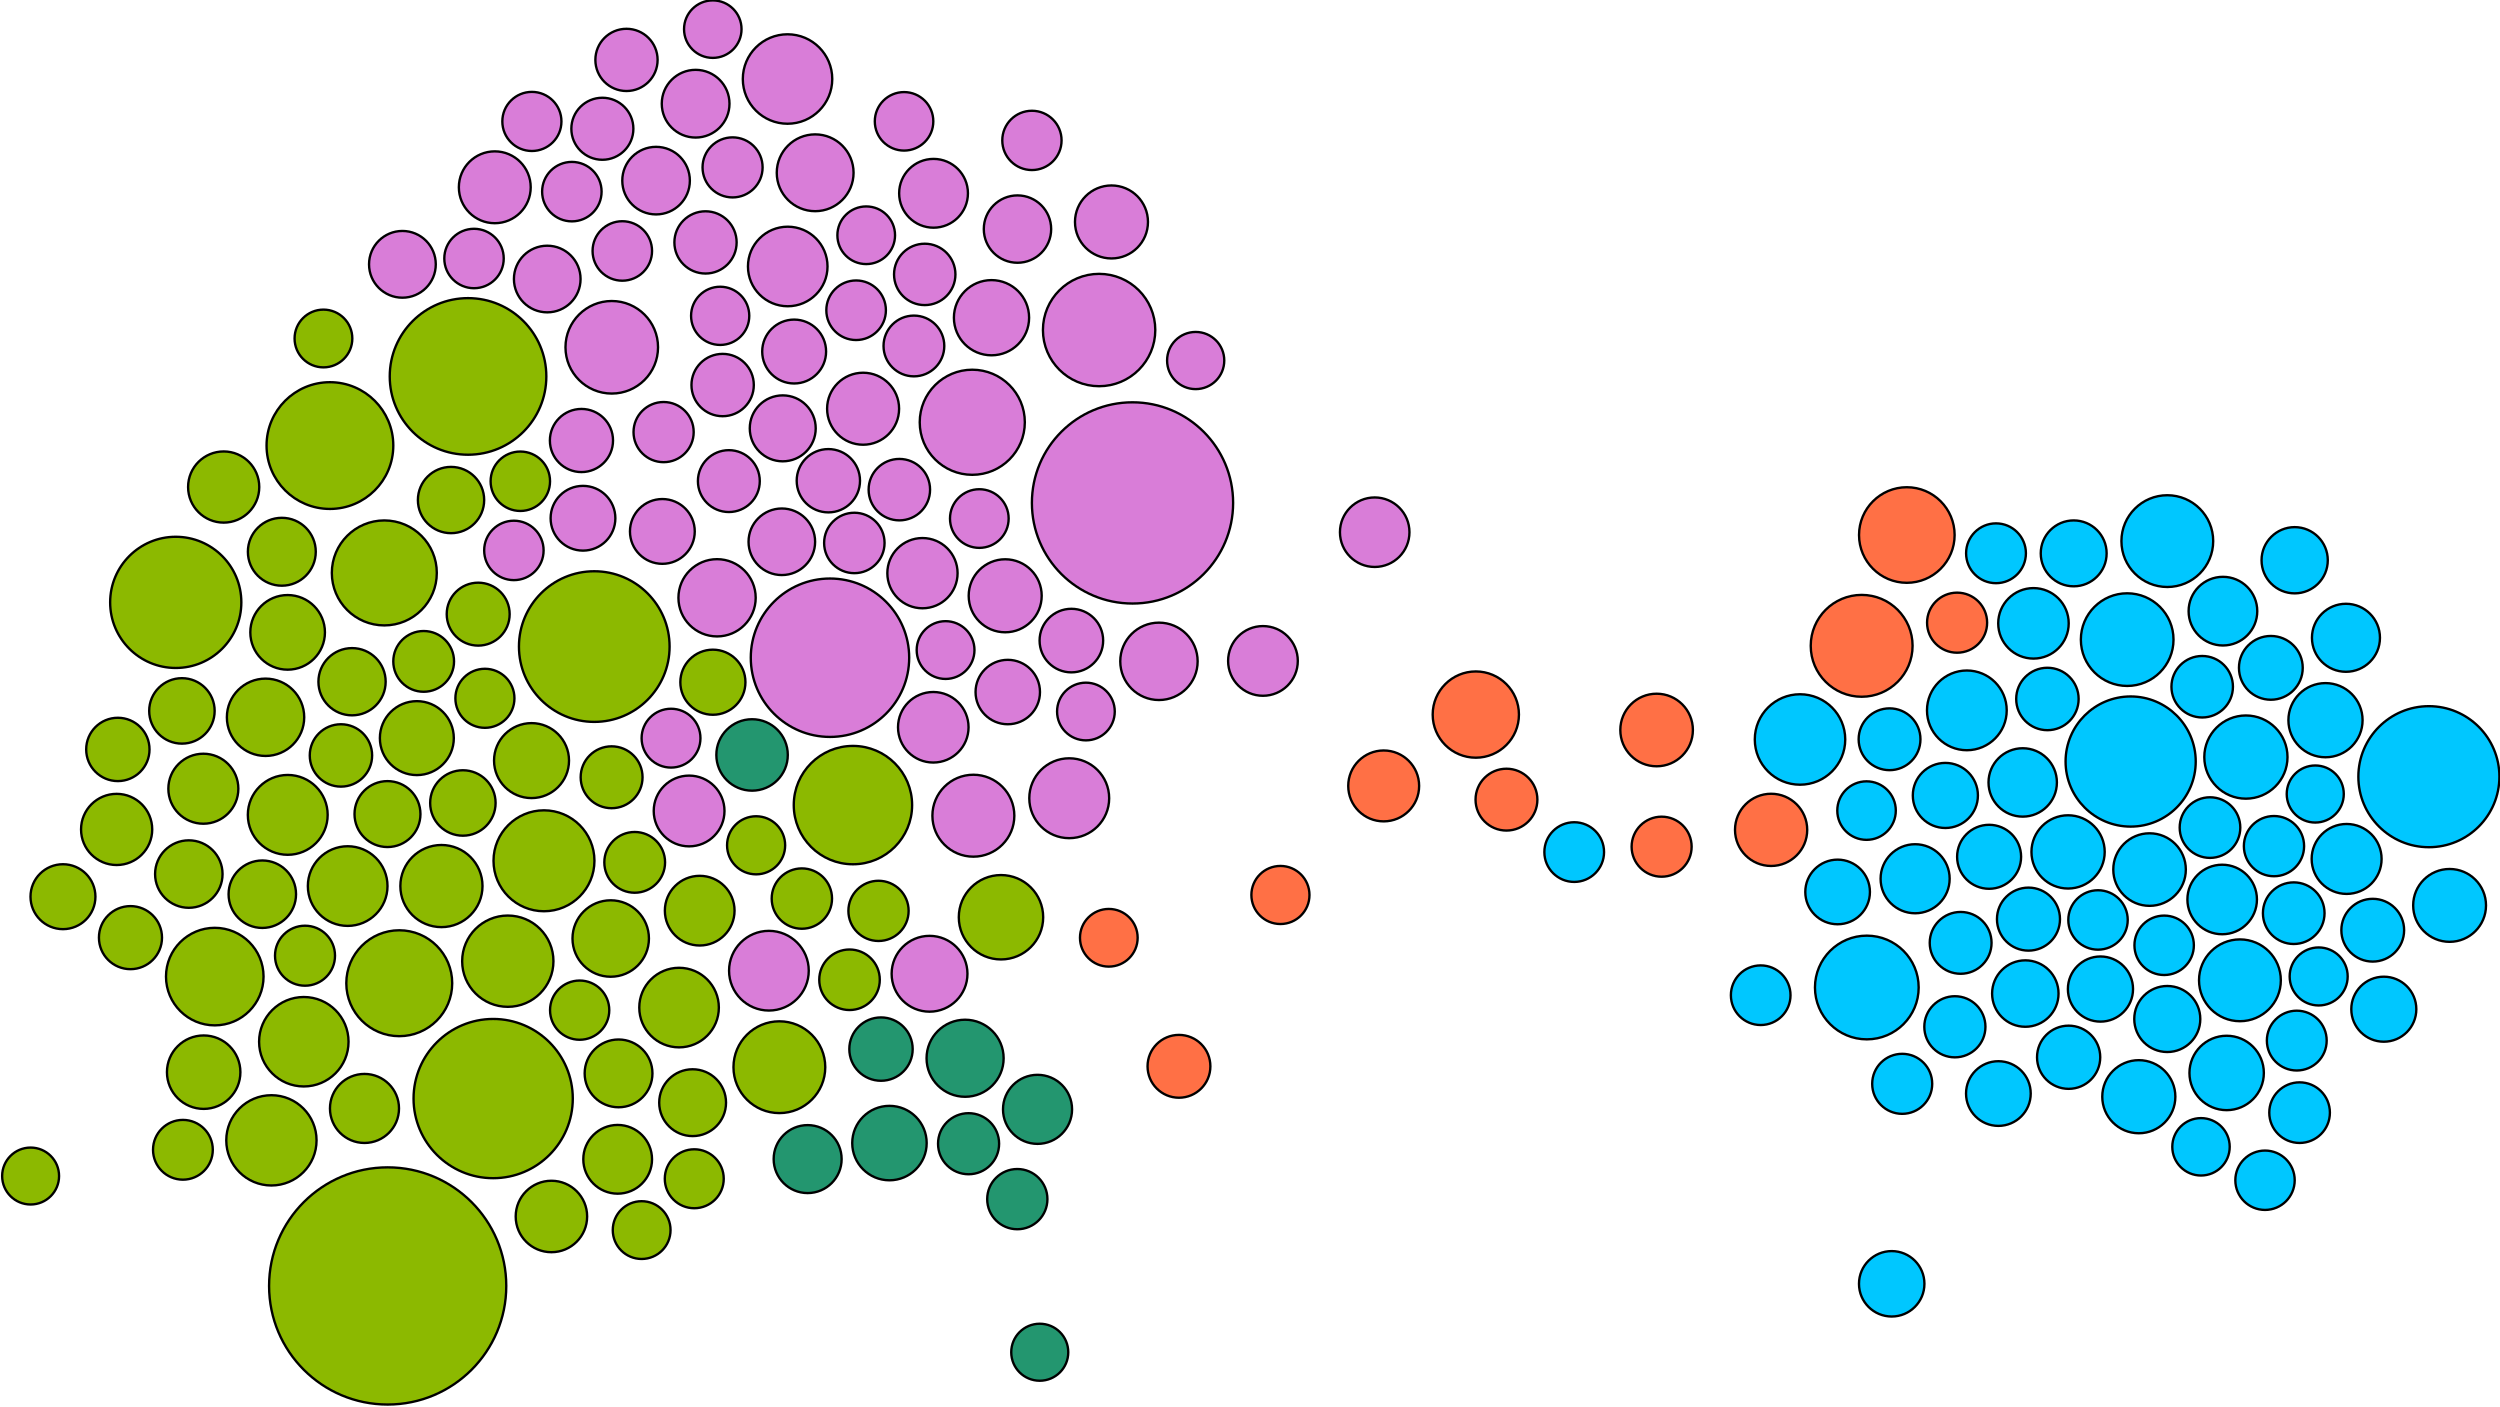 <?xml version="1.0" encoding="UTF-8"?>
<!DOCTYPE svg PUBLIC "-//W3C//DTD SVG 1.1//EN"
    "http://www.w3.org/Graphics/SVG/1.1/DTD/svg11.dtd" >
<svg contentScriptType="text/ecmascript" width="1054.0"
     xmlns:xlink="http://www.w3.org/1999/xlink" zoomAndPan="magnify"
     contentStyleType="text/css"
     viewBox="-432 -292 1054 593" height="593.0"
     preserveAspectRatio="xMidYMid meet" xmlns="http://www.w3.org/2000/svg"
     version="1.1">
    <g id="nodes">
        <circle fill-opacity="1.0" fill="#00c7ff" r="13.723" cx="388.165"
                class="id_1" cy="43.362" stroke="#000000"
                stroke-opacity="1.0" stroke-width="1.0"/>
        <circle fill-opacity="1.0" fill="#00c7ff" r="21.861" cx="355.05"
                class="id_2" cy="124.33" stroke="#000000"
                stroke-opacity="1.0" stroke-width="1.0"/>
        <circle fill-opacity="1.0" fill="#8cb900" r="19.242" cx="-217.911"
                class="id_3" cy="113.237" stroke="#000000"
                stroke-opacity="1.0" stroke-width="1.0"/>
        <circle fill-opacity="1.0" fill="#23966f" r="14.558" cx="5.425"
                class="id_4" cy="175.702" stroke="#000000"
                stroke-opacity="1.0" stroke-width="1.0"/>
        <circle fill-opacity="1.0" fill="#ff7045" r="15.222" cx="314.702"
                class="id_5" cy="57.87" stroke="#000000"
                stroke-opacity="1.0" stroke-width="1.0"/>
        <circle fill-opacity="1.0" fill="#00c7ff" r="27.436" cx="466.284"
                class="id_6" cy="29.061" stroke="#000000"
                stroke-opacity="1.0" stroke-width="1.0"/>
        <circle fill-opacity="1.0" fill="#00c7ff" r="12.611" cx="536.321"
                class="id_7" cy="146.714" stroke="#000000"
                stroke-opacity="1.0" stroke-width="1.0"/>
        <circle fill-opacity="1.0" fill="#ff7045" r="12.245" cx="107.83"
                class="id_8" cy="85.325" stroke="#000000" stroke-opacity="1.0"
                stroke-width="1.0"/>
        <circle fill-opacity="1.0" fill="#00c7ff" r="13.625" cx="342.738"
                class="id_9" cy="84.045" stroke="#000000" stroke-opacity="1.0"
                stroke-width="1.0"/>
        <circle fill-opacity="1.0" fill="#00c7ff" r="13.034" cx="394.607"
                class="id_12" cy="105.511" stroke="#000000"
                stroke-opacity="1.0" stroke-width="1.0"/>
        <circle fill-opacity="1.0" fill="#d97dd8" r="13.468" cx="-97.187"
                class="id_15" cy="-143.792" stroke="#000000"
                stroke-opacity="1.0" stroke-width="1.0"/>
        <circle fill-opacity="1.0" fill="#d97dd8" r="13.076" cx="-178.042"
                class="id_16" cy="-237.714" stroke="#000000"
                stroke-opacity="1.0" stroke-width="1.0"/>
        <circle fill-opacity="1.0" fill="#8cb900" r="12.762" cx="-73.842"
                class="id_17" cy="121.068" stroke="#000000"
                stroke-opacity="1.0" stroke-width="1.0"/>
        <circle fill-opacity="1.0" fill="#d97dd8" r="12.404" cx="-149.093"
                class="id_18" cy="19.211" stroke="#000000"
                stroke-opacity="1.0" stroke-width="1.0"/>
        <circle fill-opacity="1.0" fill="#d97dd8" r="14.869" cx="-38.53"
                class="id_19" cy="14.617" stroke="#000000"
                stroke-opacity="1.0" stroke-width="1.0"/>
        <circle fill-opacity="1.0" fill="#8cb900" r="12.426" cx="-139.298"
                class="id_21" cy="204.965" stroke="#000000"
                stroke-opacity="1.0" stroke-width="1.0"/>
        <circle fill-opacity="1.0" fill="#d97dd8" r="14.807" cx="-43.091"
                class="id_22" cy="-50.356" stroke="#000000"
                stroke-opacity="1.0" stroke-width="1.0"/>
        <circle fill-opacity="1.0" fill="#8cb900" r="12.173" cx="-295.633"
                class="id_26" cy="-149.292" stroke="#000000"
                stroke-opacity="1.0" stroke-width="1.0"/>
        <circle fill-opacity="1.0" fill="#00c7ff" r="12.231" cx="545.551"
                class="id_27" cy="119.672" stroke="#000000"
                stroke-opacity="1.0" stroke-width="1.0"/>
        <circle fill-opacity="1.0" fill="#00c7ff" r="15.295" cx="474.254"
                class="id_28" cy="74.61" stroke="#000000"
                stroke-opacity="1.0" stroke-width="1.0"/>
        <circle fill-opacity="1.0" fill="#00c7ff" r="13.287" cx="423.206"
                class="id_29" cy="95.501" stroke="#000000"
                stroke-opacity="1.0" stroke-width="1.0"/>
        <circle fill-opacity="1.0" fill="#d97dd8" r="23.684" cx="31.384"
                class="id_31" cy="-152.857" stroke="#000000"
                stroke-opacity="1.0" stroke-width="1.0"/>
        <circle fill-opacity="1.0" fill="#00c7ff" r="14.473" cx="505.19"
                class="id_32" cy="-34.338" stroke="#000000"
                stroke-opacity="1.0" stroke-width="1.0"/>
        <circle fill-opacity="1.0" fill="#d97dd8" r="12.538" cx="-169.635"
                class="id_33" cy="-186.194" stroke="#000000"
                stroke-opacity="1.0" stroke-width="1.0"/>
        <circle fill-opacity="1.0" fill="#8cb900" r="27.656" cx="-357.906"
                class="id_34" cy="-38.039" stroke="#000000"
                stroke-opacity="1.0" stroke-width="1.0"/>
        <circle fill-opacity="1.0" fill="#00c7ff" r="17.539" cx="514.872"
                class="id_35" cy="27.183" stroke="#000000"
                stroke-opacity="1.0" stroke-width="1.0"/>
        <circle fill-opacity="1.0" fill="#8cb900" r="13.045" cx="-174.147"
                class="id_36" cy="35.695" stroke="#000000"
                stroke-opacity="1.0" stroke-width="1.0"/>
        <circle fill-opacity="1.0" fill="#8cb900" r="15.804" cx="-207.906"
                class="id_37" cy="28.67" stroke="#000000"
                stroke-opacity="1.0" stroke-width="1.0"/>
        <circle fill-opacity="1.0" fill="#d97dd8" r="14.032" cx="-102.38"
                class="id_39" cy="-63.587" stroke="#000000"
                stroke-opacity="1.0" stroke-width="1.0"/>
        <circle fill-opacity="1.0" fill="#00c7ff" r="12.583" cx="231.687"
                class="id_40" cy="67.238" stroke="#000000"
                stroke-opacity="1.0" stroke-width="1.0"/>
        <circle fill-opacity="1.0" fill="#8cb900" r="12.527" cx="-212.63"
                class="id_42" cy="-89.103" stroke="#000000"
                stroke-opacity="1.0" stroke-width="1.0"/>
        <circle fill-opacity="1.0" fill="#8cb900" r="19.031" cx="-317.574"
                class="id_43" cy="188.77" stroke="#000000"
                stroke-opacity="1.0" stroke-width="1.0"/>
        <circle fill-opacity="1.0" fill="#d97dd8" r="12.162" cx="25.824"
                class="id_45" cy="7.976" stroke="#000000"
                stroke-opacity="1.0" stroke-width="1.0"/>
        <circle fill-opacity="1.0" fill="#00c7ff" r="13.031" cx="364.633"
                class="id_46" cy="19.672" stroke="#000000"
                stroke-opacity="1.0" stroke-width="1.0"/>
        <circle fill-opacity="1.0" fill="#d97dd8" r="16.286" cx="-129.686"
                class="id_47" cy="-39.969" stroke="#000000"
                stroke-opacity="1.0" stroke-width="1.0"/>
        <circle fill-opacity="1.0" fill="#8cb900" r="14.554" cx="-278.332"
                class="id_48" cy="175.32" stroke="#000000"
                stroke-opacity="1.0" stroke-width="1.0"/>
        <circle fill-opacity="1.0" fill="#8cb900" r="33.567" cx="-224.079"
                class="id_50" cy="171.159" stroke="#000000"
                stroke-opacity="1.0" stroke-width="1.0"/>
        <circle fill-opacity="1.0" fill="#d97dd8" r="12.535" cx="-190.906"
                class="id_51" cy="-211.206" stroke="#000000"
                stroke-opacity="1.0" stroke-width="1.0"/>
        <circle fill-opacity="1.0" fill="#00c7ff" r="12.886" cx="392.176"
                class="id_54" cy="140.891" stroke="#000000" stroke-opacity="1.0"
                stroke-width="1.0"/>
        <circle fill-opacity="1.0" fill="#00c7ff" r="19.345" cx="481.739"
                class="id_57" cy="-63.866" stroke="#000000"
                stroke-opacity="1.0" stroke-width="1.0"/>
        <circle fill-opacity="1.0" fill="#00c7ff" r="16.807" cx="397.225"
                class="id_64" cy="7.49" stroke="#000000"
                stroke-opacity="1.0" stroke-width="1.0"/>
        <circle fill-opacity="1.0" fill="#ff7045" r="12.157" cx="35.476"
                class="id_65" cy="103.366" stroke="#000000"
                stroke-opacity="1.0" stroke-width="1.0"/>
        <circle fill-opacity="1.0" fill="#00c7ff" r="15.408" cx="469.723"
                class="id_66" cy="170.373" stroke="#000000"
                stroke-opacity="1.0" stroke-width="1.0"/>
        <circle fill-opacity="1.0" fill="#00c7ff" r="12.696" cx="526.712"
                class="id_67" cy="64.729" stroke="#000000"
                stroke-opacity="1.0" stroke-width="1.0"/>
        <circle fill-opacity="1.0" fill="#23966f" r="12.02" cx="6.36"
                class="id_68" cy="278.103" stroke="#000000"
                stroke-opacity="1.0" stroke-width="1.0"/>
        <circle fill-opacity="1.0" fill="#8cb900" r="15.483" cx="-346.132"
                class="id_69" cy="160.03" stroke="#000000"
                stroke-opacity="1.0" stroke-width="1.0"/>
        <circle fill-opacity="1.0" fill="#8cb900" r="12.601" cx="-354.884"
                class="id_71" cy="192.751" stroke="#000000"
                stroke-opacity="1.0" stroke-width="1.0"/>
        <circle fill-opacity="1.0" fill="#d97dd8" r="12.807" cx="-46.694"
                class="id_72" cy="-146.139" stroke="#000000"
                stroke-opacity="1.0" stroke-width="1.0"/>
        <circle fill-opacity="1.0" fill="#8cb900" r="19.35" cx="-103.418"
                class="id_73" cy="157.933" stroke="#000000"
                stroke-opacity="1.0" stroke-width="1.0"/>
        <circle fill-opacity="1.0" fill="#8cb900" r="13.148" cx="-288.257"
                class="id_74" cy="26.493" stroke="#000000"
                stroke-opacity="1.0" stroke-width="1.0"/>
        <circle fill-opacity="1.0" fill="#00c7ff" r="12.527" cx="480.408"
                class="id_75" cy="106.54" stroke="#000000"
                stroke-opacity="1.0" stroke-width="1.0"/>
        <circle fill-opacity="1.0" fill="#00c7ff" r="15.685" cx="506.757"
                class="id_76" cy="160.358" stroke="#000000"
                stroke-opacity="1.0" stroke-width="1.0"/>
        <circle fill-opacity="1.0" fill="#00c7ff" r="17.246" cx="512.353"
                class="id_77" cy="121.299" stroke="#000000"
                stroke-opacity="1.0" stroke-width="1.0"/>
        <circle fill-opacity="1.0" fill="#8cb900" r="13.723" cx="-131.447"
                class="id_78" cy="-4.377" stroke="#000000"
                stroke-opacity="1.0" stroke-width="1.0"/>
        <circle fill-opacity="1.0" fill="#00c7ff" r="13.16" cx="431.19"
                class="id_80" cy="2.689" stroke="#000000"
                stroke-opacity="1.0" stroke-width="1.0"/>
        <circle fill-opacity="1.0" fill="#00c7ff" r="13.921" cx="481.726"
                class="id_82" cy="137.613" stroke="#000000"
                stroke-opacity="1.0" stroke-width="1.0"/>
        <circle fill-opacity="1.0" fill="#00c7ff" r="12.991" cx="535.037"
                class="id_85" cy="93" stroke="#000000"
                stroke-opacity="1.0" stroke-width="1.0"/>
        <circle fill-opacity="1.0" fill="#00c7ff" r="15.441" cx="439.904"
                class="id_86" cy="67.164" stroke="#000000"
                stroke-opacity="1.0" stroke-width="1.0"/>
        <circle fill-opacity="1.0" fill="#ff7045" r="13.036" cx="203.127"
                class="id_87" cy="45.128" stroke="#000000"
                stroke-opacity="1.0" stroke-width="1.0"/>
        <circle fill-opacity="1.0" fill="#ff7045" r="14.945" cx="151.361"
                class="id_88" cy="39.345" stroke="#000000"
                stroke-opacity="1.0" stroke-width="1.0"/>
        <circle fill-opacity="1.0" fill="#d97dd8" r="12.365" cx="-19.119"
                class="id_89" cy="-73.381" stroke="#000000"
                stroke-opacity="1.0" stroke-width="1.0"/>
        <circle fill-opacity="1.0" fill="#d97dd8" r="14.692" cx="100.461"
                class="id_90" cy="-13.354" stroke="#000000"
                stroke-opacity="1.0" stroke-width="1.0"/>
        <circle fill-opacity="1.0" fill="#00c7ff" r="14.862" cx="425.307"
                class="id_91" cy="-29.199" stroke="#000000"
                stroke-opacity="1.0" stroke-width="1.0"/>
        <circle fill-opacity="1.0" fill="#00c7ff" r="13.233" cx="568.346"
                class="id_92" cy="100.174" stroke="#000000"
                stroke-opacity="1.0" stroke-width="1.0"/>
        <circle fill-opacity="1.0" fill="#d97dd8" r="12.953" cx="-52.836"
                class="id_94" cy="-85.563" stroke="#000000"
                stroke-opacity="1.0" stroke-width="1.0"/>
        <circle fill-opacity="1.0" fill="#8cb900" r="13.973" cx="-241.846"
                class="id_95" cy="-81.184" stroke="#000000"
                stroke-opacity="1.0" stroke-width="1.0"/>
        <circle fill-opacity="1.0" fill="#00c7ff" r="12.527" cx="452.522"
                class="id_96" cy="95.853" stroke="#000000"
                stroke-opacity="1.0" stroke-width="1.0"/>
        <circle fill-opacity="1.0" fill="#d97dd8" r="15.984" cx="-40.104"
                class="id_98" cy="118.538" stroke="#000000"
                stroke-opacity="1.0" stroke-width="1.0"/>
        <circle fill-opacity="1.0" fill="#8cb900" r="16.83" cx="-310.687"
                class="id_99" cy="51.551" stroke="#000000"
                stroke-opacity="1.0" stroke-width="1.0"/>
        <circle fill-opacity="1.0" fill="#00c7ff" r="12.78" cx="537.505"
                class="id_101" cy="177.093" stroke="#000000"
                stroke-opacity="1.0" stroke-width="1.0"/>
        <circle fill-opacity="1.0" fill="#d97dd8" r="13.311" cx="-186.859"
                class="id_102" cy="-106.282" stroke="#000000"
                stroke-opacity="1.0" stroke-width="1.0"/>
        <circle fill-opacity="1.0" fill="#00c7ff" r="12.031" cx="544.111"
                class="id_103" cy="42.757" stroke="#000000"
                stroke-opacity="1.0" stroke-width="1.0"/>
        <circle fill-opacity="1.0" fill="#8cb900" r="16.304" cx="-320.047"
                class="id_104" cy="10.407" stroke="#000000"
                stroke-opacity="1.0" stroke-width="1.0"/>
        <circle fill-opacity="1.0" fill="#00c7ff" r="14.661" cx="504.869"
                class="id_105" cy="87.221" stroke="#000000"
                stroke-opacity="1.0" stroke-width="1.0"/>
        <circle fill-opacity="1.0" fill="#d97dd8" r="12.27" cx="-128.374"
                class="id_106" cy="-158.842" stroke="#000000"
                stroke-opacity="1.0" stroke-width="1.0"/>
        <circle fill-opacity="1.0" fill="#d97dd8" r="16.798" cx="-107.827"
                class="id_107" cy="117.247" stroke="#000000"
                stroke-opacity="1.0" stroke-width="1.0"/>
        <circle fill-opacity="1.0" fill="#d97dd8" r="14.275" cx="-138.723"
                class="id_108" cy="-248.282" stroke="#000000"
                stroke-opacity="1.0" stroke-width="1.0"/>
        <circle fill-opacity="1.0" fill="#8cb900" r="12.696" cx="-61.622"
                class="id_109" cy="92.026" stroke="#000000"
                stroke-opacity="1.0" stroke-width="1.0"/>
        <circle fill-opacity="1.0" fill="#8cb900" r="14.222" cx="-321.41"
                class="id_110" cy="84.998" stroke="#000000"
                stroke-opacity="1.0" stroke-width="1.0"/>
        <circle fill-opacity="1.0" fill="#8cb900" r="12.0" cx="-419.096"
                class="id_111" cy="203.815" stroke="#000000"
                stroke-opacity="1.0" stroke-width="1.0"/>
        <circle fill-opacity="1.0" fill="#8cb900" r="33.011" cx="-234.675"
                class="id_112" cy="-133.298" stroke="#000000"
                stroke-opacity="1.0" stroke-width="1.0"/>
        <circle fill-opacity="1.0" fill="#d97dd8" r="12.46" cx="-207.757"
                class="id_113" cy="-240.8" stroke="#000000"
                stroke-opacity="1.0" stroke-width="1.0"/>
        <circle fill-opacity="1.0" fill="#8cb900" r="15.732" cx="-310.736"
                class="id_114" cy="-25.396" stroke="#000000"
                stroke-opacity="1.0" stroke-width="1.0"/>
        <circle fill-opacity="1.0" fill="#8cb900" r="14.222" cx="-352.394"
                class="id_115" cy="76.505" stroke="#000000"
                stroke-opacity="1.0" stroke-width="1.0"/>
        <circle fill-opacity="1.0" fill="#d97dd8" r="12.527" cx="-215.345"
                class="id_116" cy="-59.943" stroke="#000000"
                stroke-opacity="1.0" stroke-width="1.0"/>
        <circle fill-opacity="1.0" fill="#d97dd8" r="13.141" cx="-127.335"
                class="id_121" cy="-129.666" stroke="#000000"
                stroke-opacity="1.0" stroke-width="1.0"/>
        <circle fill-opacity="1.0" fill="#00c7ff" r="13.89" cx="442.267"
                class="id_122" cy="-58.701" stroke="#000000"
                stroke-opacity="1.0" stroke-width="1.0"/>
        <circle fill-opacity="1.0" fill="#00c7ff" r="12.964" cx="496.446"
                class="id_123" cy="-2.474" stroke="#000000"
                stroke-opacity="1.0" stroke-width="1.0"/>
        <circle fill-opacity="1.0" fill="#d97dd8" r="16.839" cx="18.788"
                class="id_124" cy="44.534" stroke="#000000"
                stroke-opacity="1.0" stroke-width="1.0"/>
        <circle fill-opacity="1.0" fill="#23966f" r="13.357" cx="-60.57"
                class="id_125" cy="150.298" stroke="#000000"
                stroke-opacity="1.0" stroke-width="1.0"/>
        <circle fill-opacity="1.0" fill="#d97dd8" r="12.498" cx="3.059"
                class="id_126" cy="-232.803" stroke="#000000"
                stroke-opacity="1.0" stroke-width="1.0"/>
        <circle fill-opacity="1.0" fill="#8cb900" r="15.003" cx="-382.826"
                class="id_127" cy="57.691" stroke="#000000"
                stroke-opacity="1.0" stroke-width="1.0"/>
        <circle fill-opacity="1.0" fill="#8cb900" r="21.276" cx="-202.658"
                class="id_128" cy="70.907" stroke="#000000"
                stroke-opacity="1.0" stroke-width="1.0"/>
        <circle fill-opacity="1.0" fill="#00c7ff" r="12.78" cx="499.731"
                class="id_129" cy="56.91" stroke="#000000"
                stroke-opacity="1.0" stroke-width="1.0"/>
        <circle fill-opacity="1.0" fill="#8cb900" r="16.115" cx="-174.523"
                class="id_130" cy="103.678" stroke="#000000"
                stroke-opacity="1.0" stroke-width="1.0"/>
        <circle fill-opacity="1.0" fill="#d97dd8" r="13.659" cx="-152.749"
                class="id_131" cy="-67.95" stroke="#000000"
                stroke-opacity="1.0" stroke-width="1.0"/>
        <circle fill-opacity="1.0" fill="#00c7ff" r="12.611" cx="409.514"
                class="id_133" cy="-58.738" stroke="#000000"
                stroke-opacity="1.0" stroke-width="1.0"/>
        <circle fill-opacity="1.0" fill="#8cb900" r="14.312" cx="-313.182"
                class="id_134" cy="-59.381" stroke="#000000"
                stroke-opacity="1.0" stroke-width="1.0"/>
        <circle fill-opacity="1.0" fill="#8cb900" r="22.129" cx="-269.972"
                class="id_135" cy="-50.458" stroke="#000000"
                stroke-opacity="1.0" stroke-width="1.0"/>
        <circle fill-opacity="1.0" fill="#8cb900" r="12.721" cx="-93.935"
                class="id_136" cy="86.838" stroke="#000000"
                stroke-opacity="1.0" stroke-width="1.0"/>
        <circle fill-opacity="1.0" fill="#d97dd8" r="13.649" cx="-186.212"
                class="id_137" cy="-73.509" stroke="#000000"
                stroke-opacity="1.0" stroke-width="1.0"/>
        <circle fill-opacity="1.0" fill="#00c7ff" r="13.49" cx="406.607"
                class="id_138" cy="69.225" stroke="#000000"
                stroke-opacity="1.0" stroke-width="1.0"/>
        <circle fill-opacity="1.0" fill="#ff7045" r="21.469" cx="352.874"
                class="id_139" cy="-19.72" stroke="#000000"
                stroke-opacity="1.0" stroke-width="1.0"/>
        <circle fill-opacity="1.0" fill="#ff7045" r="18.182" cx="190.203"
                class="id_141" cy="9.263" stroke="#000000"
                stroke-opacity="1.0" stroke-width="1.0"/>
        <circle fill-opacity="1.0" fill="#d97dd8" r="12.334" cx="-50.849"
                class="id_143" cy="-240.845" stroke="#000000"
                stroke-opacity="1.0" stroke-width="1.0"/>
        <circle fill-opacity="1.0" fill="#d97dd8" r="12.052" cx="72.099"
                class="id_145" cy="-140" stroke="#000000"
                stroke-opacity="1.0" stroke-width="1.0"/>
        <circle fill-opacity="1.0" fill="#00c7ff" r="12.654" cx="369.968"
                class="id_147" cy="164.942" stroke="#000000"
                stroke-opacity="1.0" stroke-width="1.0"/>
        <circle fill-opacity="1.0" fill="#8cb900" r="15.003" cx="-337.698"
                class="id_148" cy="-86.668" stroke="#000000"
                stroke-opacity="1.0" stroke-width="1.0"/>
        <circle fill-opacity="1.0" fill="#d97dd8" r="13.58" cx="-7.124"
                class="id_149" cy="-0.234" stroke="#000000"
                stroke-opacity="1.0" stroke-width="1.0"/>
        <circle fill-opacity="1.0" fill="#8cb900" r="14.174" cx="-283.58"
                class="id_151" cy="-4.588" stroke="#000000"
                stroke-opacity="1.0" stroke-width="1.0"/>
        <circle fill-opacity="1.0" fill="#8cb900" r="12.807" cx="-253.383"
                class="id_153" cy="-13.157" stroke="#000000"
                stroke-opacity="1.0" stroke-width="1.0"/>
        <circle fill-opacity="1.0" fill="#8cb900" r="18.856" cx="-303.912"
                class="id_157" cy="147.194" stroke="#000000"
                stroke-opacity="1.0" stroke-width="1.0"/>
        <circle fill-opacity="1.0" fill="#d97dd8" r="13.044" cx="-124.718"
                class="id_158" cy="-89.167" stroke="#000000"
                stroke-opacity="1.0" stroke-width="1.0"/>
        <circle fill-opacity="1.0" fill="#d97dd8" r="12.739" cx="-71.811"
                class="id_159" cy="-63.09" stroke="#000000"
                stroke-opacity="1.0" stroke-width="1.0"/>
        <circle fill-opacity="1.0" fill="#d97dd8" r="12.559" cx="-71.063"
                class="id_160" cy="-161.199" stroke="#000000"
                stroke-opacity="1.0" stroke-width="1.0"/>
        <circle fill-opacity="1.0" fill="#00c7ff" r="14.417" cx="420.773"
                class="id_161" cy="37.875" stroke="#000000"
                stroke-opacity="1.0" stroke-width="1.0"/>
        <circle fill-opacity="1.0" fill="#d97dd8" r="17.272" cx="-21.628"
                class="id_162" cy="51.901" stroke="#000000"
                stroke-opacity="1.0" stroke-width="1.0"/>
        <circle fill-opacity="1.0" fill="#8cb900" r="13.799" cx="-355.303"
                class="id_163" cy="7.717" stroke="#000000"
                stroke-opacity="1.0" stroke-width="1.0"/>
        <circle fill-opacity="1.0" fill="#d97dd8" r="13.401" cx="19.689"
                class="id_164" cy="-21.931" stroke="#000000"
                stroke-opacity="1.0" stroke-width="1.0"/>
        <circle fill-opacity="1.0" fill="#8cb900" r="14.489" cx="-171.592"
                class="id_165" cy="196.763" stroke="#000000"
                stroke-opacity="1.0" stroke-width="1.0"/>
        <circle fill-opacity="1.0" fill="#d97dd8" r="12.939" cx="-42.131"
                class="id_166" cy="-176.311" stroke="#000000"
                stroke-opacity="1.0" stroke-width="1.0"/>
        <circle fill-opacity="1.0" fill="#00c7ff" r="29.731" cx="592.013"
                class="id_168" cy="35.455" stroke="#000000"
                stroke-opacity="1.0" stroke-width="1.0"/>
        <circle fill-opacity="1.0" fill="#00c7ff" r="14.005" cx="421.875"
                class="id_171" cy="126.885" stroke="#000000"
                stroke-opacity="1.0" stroke-width="1.0"/>
        <circle fill-opacity="1.0" fill="#00c7ff" r="15.636" cx="548.428"
                class="id_172" cy="11.63" stroke="#000000"
                stroke-opacity="1.0" stroke-width="1.0"/>
        <circle fill-opacity="1.0" fill="#00c7ff" r="13.963" cx="535.432"
                class="id_175" cy="-55.799" stroke="#000000"
                stroke-opacity="1.0" stroke-width="1.0"/>
        <circle fill-opacity="1.0" fill="#00c7ff" r="12.336" cx="354.935"
                class="id_178" cy="49.746" stroke="#000000"
                stroke-opacity="1.0" stroke-width="1.0"/>
        <circle fill-opacity="1.0" fill="#d97dd8" r="15.147" cx="-223.4"
                class="id_180" cy="-213.042" stroke="#000000"
                stroke-opacity="1.0" stroke-width="1.0"/>
        <circle fill-opacity="1.0" fill="#8cb900" r="12.485" cx="-187.615"
                class="id_181" cy="133.881" stroke="#000000"
                stroke-opacity="1.0" stroke-width="1.0"/>
        <circle fill-opacity="1.0" fill="#8cb900" r="14.089" cx="-139.993"
                class="id_182" cy="172.89" stroke="#000000"
                stroke-opacity="1.0" stroke-width="1.0"/>
        <circle fill-opacity="1.0" fill="#00c7ff" r="13.637" cx="410.518"
                class="id_184" cy="169.04" stroke="#000000"
                stroke-opacity="1.0" stroke-width="1.0"/>
        <circle fill-opacity="1.0" fill="#8cb900" r="14.291" cx="-171.218"
                class="id_186" cy="160.539" stroke="#000000"
                stroke-opacity="1.0" stroke-width="1.0"/>
        <circle fill-opacity="1.0" fill="#d97dd8" r="16.192" cx="-88.329"
                class="id_187" cy="-219.155" stroke="#000000"
                stroke-opacity="1.0" stroke-width="1.0"/>
        <circle fill-opacity="1.0" fill="#23966f" r="15.694" cx="-57.006"
                class="id_188" cy="189.92" stroke="#000000"
                stroke-opacity="1.0" stroke-width="1.0"/>
        <circle fill-opacity="1.0" fill="#8cb900" r="31.755" cx="-181.456"
                class="id_189" cy="-19.402" stroke="#000000"
                stroke-opacity="1.0" stroke-width="1.0"/>
        <circle fill-opacity="1.0" fill="#d97dd8" r="14.916" cx="-141.473"
                class="id_190" cy="49.909" stroke="#000000"
                stroke-opacity="1.0" stroke-width="1.0"/>
        <circle fill-opacity="1.0" fill="#d97dd8" r="13.121" cx="-134.556"
                class="id_191" cy="-189.798" stroke="#000000"
                stroke-opacity="1.0" stroke-width="1.0"/>
        <circle fill-opacity="1.0" fill="#d97dd8" r="13.901" cx="-101.996"
                class="id_192" cy="-111.407" stroke="#000000"
                stroke-opacity="1.0" stroke-width="1.0"/>
        <circle fill-opacity="1.0" fill="#d97dd8" r="19.51" cx="-174.082"
                class="id_195" cy="-145.584" stroke="#000000"
                stroke-opacity="1.0" stroke-width="1.0"/>
        <circle fill-opacity="1.0" fill="#d97dd8" r="14.047" cx="-201.282"
                class="id_209" cy="-174.362" stroke="#000000"
                stroke-opacity="1.0" stroke-width="1.0"/>
        <circle fill-opacity="1.0" fill="#d97dd8" r="22.156" cx="-22.087"
                class="id_210" cy="-113.974" stroke="#000000"
                stroke-opacity="1.0" stroke-width="1.0"/>
        <circle fill-opacity="1.0" fill="#00c7ff" r="14.558" cx="375.416"
                class="id_211" cy="78.48" stroke="#000000"
                stroke-opacity="1.0" stroke-width="1.0"/>
        <circle fill-opacity="1.0" fill="#8cb900" r="13.794" cx="-236.851"
                class="id_213" cy="46.534" stroke="#000000"
                stroke-opacity="1.0" stroke-width="1.0"/>
        <circle fill-opacity="1.0" fill="#8cb900" r="26.718" cx="-292.903"
                class="id_214" cy="-104.149" stroke="#000000"
                stroke-opacity="1.0" stroke-width="1.0"/>
        <circle fill-opacity="1.0" fill="#d97dd8" r="14.2" cx="-3.029"
                class="id_215" cy="-195.419" stroke="#000000"
                stroke-opacity="1.0" stroke-width="1.0"/>
        <circle fill-opacity="1.0" fill="#23966f" r="16.248" cx="-25.115"
                class="id_218" cy="154.159" stroke="#000000"
                stroke-opacity="1.0" stroke-width="1.0"/>
        <circle fill-opacity="1.0" fill="#00c7ff" r="13.323" cx="440.135"
                class="id_219" cy="153.738" stroke="#000000"
                stroke-opacity="1.0" stroke-width="1.0"/>
        <circle fill-opacity="1.0" fill="#8cb900" r="20.564" cx="-341.452"
                class="id_220" cy="119.729" stroke="#000000"
                stroke-opacity="1.0" stroke-width="1.0"/>
        <circle fill-opacity="1.0" fill="#ff7045" r="20.148" cx="371.918"
                class="id_221" cy="-66.437" stroke="#000000"
                stroke-opacity="1.0" stroke-width="1.0"/>
        <circle fill-opacity="1.0" fill="#ff7045" r="15.299" cx="266.426"
                class="id_222" cy="15.768" stroke="#000000"
                stroke-opacity="1.0" stroke-width="1.0"/>
        <circle fill-opacity="1.0" fill="#d97dd8" r="15.391" cx="-8.211"
                class="id_223" cy="-40.818" stroke="#000000"
                stroke-opacity="1.0" stroke-width="1.0"/>
        <circle fill-opacity="1.0" fill="#d97dd8" r="12.155" cx="-66.804"
                class="id_225" cy="-192.815" stroke="#000000"
                stroke-opacity="1.0" stroke-width="1.0"/>
        <circle fill-opacity="1.0" fill="#00c7ff" r="13.734" cx="453.554"
                class="id_226" cy="124.984" stroke="#000000"
                stroke-opacity="1.0" stroke-width="1.0"/>
        <circle fill-opacity="1.0" fill="#d97dd8" r="13.347" cx="-82.766"
                class="id_227" cy="-89.322" stroke="#000000"
                stroke-opacity="1.0" stroke-width="1.0"/>
        <circle fill-opacity="1.0" fill="#8cb900" r="12.18" cx="-161.48"
                class="id_228" cy="226.605" stroke="#000000"
                stroke-opacity="1.0" stroke-width="1.0"/>
        <circle fill-opacity="1.0" fill="#8cb900" r="15.587" cx="-256.258"
                class="id_229" cy="19.193" stroke="#000000"
                stroke-opacity="1.0" stroke-width="1.0"/>
        <circle fill-opacity="1.0" fill="#8cb900" r="14.756" cx="-346.269"
                class="id_230" cy="40.526" stroke="#000000"
                stroke-opacity="1.0" stroke-width="1.0"/>
        <circle fill-opacity="1.0" fill="#d97dd8" r="14.069" cx="-262.344"
                class="id_233" cy="-180.56" stroke="#000000"
                stroke-opacity="1.0" stroke-width="1.0"/>
        <circle fill-opacity="1.0" fill="#8cb900" r="15.061" cx="-199.522"
                class="id_235" cy="220.869" stroke="#000000"
                stroke-opacity="1.0" stroke-width="1.0"/>
        <circle fill-opacity="1.0" fill="#8cb900" r="13.296" cx="-376.994"
                class="id_237" cy="103.307" stroke="#000000"
                stroke-opacity="1.0" stroke-width="1.0"/>
        <circle fill-opacity="1.0" fill="#d97dd8" r="15.852" cx="-13.981"
                class="id_238" cy="-158.055" stroke="#000000"
                stroke-opacity="1.0" stroke-width="1.0"/>
        <circle fill-opacity="1.0" fill="#8cb900" r="24.95" cx="-72.4"
                class="id_239" cy="47.428" stroke="#000000"
                stroke-opacity="1.0" stroke-width="1.0"/>
        <circle fill-opacity="1.0" fill="#d97dd8" r="12.661" cx="-123.146"
                class="id_240" cy="-221.428" stroke="#000000"
                stroke-opacity="1.0" stroke-width="1.0"/>
        <circle fill-opacity="1.0" fill="#d97dd8" r="16.313" cx="56.613"
                class="id_241" cy="-13.18" stroke="#000000"
                stroke-opacity="1.0" stroke-width="1.0"/>
        <circle fill-opacity="1.0" fill="#d97dd8" r="12.527" cx="-232.155"
                class="id_242" cy="-183.014" stroke="#000000"
                stroke-opacity="1.0" stroke-width="1.0"/>
        <circle fill-opacity="1.0" fill="#8cb900" r="12.65" cx="-303.407"
                class="id_243" cy="110.925" stroke="#000000"
                stroke-opacity="1.0" stroke-width="1.0"/>
        <circle fill-opacity="1.0" fill="#00c7ff" r="14.338" cx="557.056"
                class="id_245" cy="-23.109" stroke="#000000"
                stroke-opacity="1.0" stroke-width="1.0"/>
        <circle fill-opacity="1.0" fill="#23966f" r="15.061" cx="-114.928"
                class="id_246" cy="26.286" stroke="#000000"
                stroke-opacity="1.0" stroke-width="1.0"/>
        <circle fill-opacity="1.0" fill="#ff7045" r="13.245" cx="65.053"
                class="id_247" cy="157.557" stroke="#000000"
                stroke-opacity="1.0" stroke-width="1.0"/>
        <circle fill-opacity="1.0" fill="#00c7ff" r="13.794" cx="365.543"
                class="id_248" cy="249.253" stroke="#000000"
                stroke-opacity="1.0" stroke-width="1.0"/>
        <circle fill-opacity="1.0" fill="#00c7ff" r="12.516" cx="522.933"
                class="id_249" cy="205.592" stroke="#000000"
                stroke-opacity="1.0" stroke-width="1.0"/>
        <circle fill-opacity="1.0" fill="#d97dd8" r="14.653" cx="147.576"
                class="id_251" cy="-67.622" stroke="#000000"
                stroke-opacity="1.0" stroke-width="1.0"/>
        <circle fill-opacity="1.0" fill="#d97dd8" r="14.501" cx="-38.419"
                class="id_252" cy="-210.506" stroke="#000000"
                stroke-opacity="1.0" stroke-width="1.0"/>
        <circle fill-opacity="1.0" fill="#00c7ff" r="12.569" cx="310.311"
                class="id_253" cy="127.583" stroke="#000000"
                stroke-opacity="1.0" stroke-width="1.0"/>
        <circle fill-opacity="1.0" fill="#23966f" r="12.874" cx="-23.649"
                class="id_254" cy="190.191" stroke="#000000"
                stroke-opacity="1.0" stroke-width="1.0"/>
        <circle fill-opacity="1.0" fill="#23966f" r="14.328" cx="-91.497"
                class="id_255" cy="196.674" stroke="#000000"
                stroke-opacity="1.0" stroke-width="1.0"/>
        <circle fill-opacity="1.0" fill="#00c7ff" r="15.357" cx="600.748"
                class="id_256" cy="89.721" stroke="#000000"
                stroke-opacity="1.0" stroke-width="1.0"/>
        <circle fill-opacity="1.0" fill="#d97dd8" r="12.12" cx="-131.488"
                class="id_257" cy="-279.711" stroke="#000000"
                stroke-opacity="1.0" stroke-width="1.0"/>
        <circle fill-opacity="1.0" fill="#00c7ff" r="13.709" cx="573.015"
                class="id_260" cy="133.48" stroke="#000000"
                stroke-opacity="1.0" stroke-width="1.0"/>
        <circle fill-opacity="1.0" fill="#d97dd8" r="18.856" cx="-99.975"
                class="id_261" cy="-258.688" stroke="#000000"
                stroke-opacity="1.0" stroke-width="1.0"/>
        <circle fill-opacity="1.0" fill="#d97dd8" r="16.771" cx="-99.891"
                class="id_262" cy="-179.655" stroke="#000000"
                stroke-opacity="1.0" stroke-width="1.0"/>
        <circle fill-opacity="1.0" fill="#d97dd8" r="15.177" cx="-68.117"
                class="id_263" cy="-119.681" stroke="#000000"
                stroke-opacity="1.0" stroke-width="1.0"/>
        <circle fill-opacity="1.0" fill="#8cb900" r="12.449" cx="-227.56"
                class="id_264" cy="2.404" stroke="#000000"
                stroke-opacity="1.0" stroke-width="1.0"/>
        <circle fill-opacity="1.0" fill="#d97dd8" r="14.247" cx="-155.401"
                class="id_265" cy="-215.846" stroke="#000000"
                stroke-opacity="1.0" stroke-width="1.0"/>
        <circle fill-opacity="1.0" fill="#8cb900" r="13.351" cx="-382.313"
                class="id_266" cy="23.961" stroke="#000000"
                stroke-opacity="1.0" stroke-width="1.0"/>
        <circle fill-opacity="1.0" fill="#8cb900" r="50.0" cx="-268.557"
                class="id_267" cy="250.154" stroke="#000000"
                stroke-opacity="1.0" stroke-width="1.0"/>
        <circle fill-opacity="1.0" fill="#d97dd8" r="12.683" cx="-152.222"
                class="id_268" cy="-109.827" stroke="#000000"
                stroke-opacity="1.0" stroke-width="1.0"/>
        <circle fill-opacity="1.0" fill="#d97dd8" r="12.18" cx="-33.346"
                class="id_269" cy="-17.935" stroke="#000000"
                stroke-opacity="1.0" stroke-width="1.0"/>
        <circle fill-opacity="1.0" fill="#8cb900" r="13.268" cx="-230.397"
                class="id_270" cy="-33.078" stroke="#000000"
                stroke-opacity="1.0" stroke-width="1.0"/>
        <circle fill-opacity="1.0" fill="#8cb900" r="13.685" cx="-405.454"
                class="id_271" cy="86.047" stroke="#000000" stroke-opacity="1.0"
                stroke-width="1.0"/>
        <circle fill-opacity="1.0" fill="#8cb900" r="14.69" cx="-137.005"
                class="id_272" cy="91.934" stroke="#000000"
                stroke-opacity="1.0" stroke-width="1.0"/>
        <circle fill-opacity="1.0" fill="#ff7045" r="12.654" cx="268.542"
                class="id_273" cy="64.965" stroke="#000000"
                stroke-opacity="1.0" stroke-width="1.0"/>
        <circle fill-opacity="1.0" fill="#d97dd8" r="13.118" cx="-167.873"
                class="id_275" cy="-266.743" stroke="#000000"
                stroke-opacity="1.0" stroke-width="1.0"/>
        <circle fill-opacity="1.0" fill="#00c7ff" r="13.445" cx="525.39"
                class="id_276" cy="-10.434" stroke="#000000"
                stroke-opacity="1.0" stroke-width="1.0"/>
        <circle fill-opacity="1.0" fill="#00c7ff" r="14.744" cx="557.336"
                class="id_278" cy="70.132" stroke="#000000"
                stroke-opacity="1.0" stroke-width="1.0"/>
        <circle fill-opacity="1.0" fill="#d97dd8" r="15.386" cx="36.6"
                class="id_279" cy="-198.423" stroke="#000000"
                stroke-opacity="1.0" stroke-width="1.0"/>
        <circle fill-opacity="1.0" fill="#00c7ff" r="12.104" cx="495.941"
                class="id_282" cy="191.495" stroke="#000000"
                stroke-opacity="1.0" stroke-width="1.0"/>
        <circle fill-opacity="1.0" fill="#d97dd8" r="42.418" cx="45.466"
                class="id_287" cy="-79.969" stroke="#000000"
                stroke-opacity="1.0" stroke-width="1.0"/>
        <circle fill-opacity="1.0" fill="#d97dd8" r="33.391" cx="-82.078"
                class="id_289" cy="-14.701" stroke="#000000"
                stroke-opacity="1.0" stroke-width="1.0"/>
        <circle fill-opacity="1.0" fill="#8cb900" r="16.775" cx="-145.708"
                class="id_290" cy="132.793" stroke="#000000"
                stroke-opacity="1.0" stroke-width="1.0"/>
        <circle fill-opacity="1.0" fill="#00c7ff" r="19.531" cx="464.822"
                class="id_291" cy="-22.335" stroke="#000000"
                stroke-opacity="1.0" stroke-width="1.0"/>
        <circle fill-opacity="1.0" fill="#00c7ff" r="19.066" cx="326.888"
                class="id_292" cy="19.765" stroke="#000000"
                stroke-opacity="1.0" stroke-width="1.0"/>
        <circle fill-opacity="1.0" fill="#8cb900" r="16.792" cx="-285.42"
                class="id_293" cy="81.568" stroke="#000000"
                stroke-opacity="1.0" stroke-width="1.0"/>
        <circle fill-opacity="1.0" fill="#ff7045" r="12.661" cx="393.112"
                class="id_294" cy="-29.478" stroke="#000000"
                stroke-opacity="1.0" stroke-width="1.0"/>
        <circle fill-opacity="1.0" fill="#8cb900" r="17.316" cx="-245.892"
                class="id_296" cy="81.563" stroke="#000000"
                stroke-opacity="1.0" stroke-width="1.0"/>
        <circle fill-opacity="1.0" fill="#8cb900" r="12.807" cx="-164.412"
                class="id_297" cy="71.57" stroke="#000000"
                stroke-opacity="1.0" stroke-width="1.0"/>
        <circle fill-opacity="1.0" fill="#8cb900" r="12.247" cx="-113.224"
                class="id_298" cy="64.38" stroke="#000000"
                stroke-opacity="1.0" stroke-width="1.0"/>
        <circle fill-opacity="1.0" fill="#23966f" r="12.696" cx="-3.103"
                class="id_299" cy="213.555" stroke="#000000"
                stroke-opacity="1.0" stroke-width="1.0"/>
        <circle fill-opacity="1.0" fill="#8cb900" r="17.789" cx="-9.982"
                class="id_300" cy="94.713" stroke="#000000"
                stroke-opacity="1.0" stroke-width="1.0"/>
        <circle fill-opacity="1.0" fill="#8cb900" r="13.901" cx="-268.638"
                class="id_301" cy="51.216" stroke="#000000"
                stroke-opacity="1.0" stroke-width="1.0"/>
        <circle fill-opacity="1.0" fill="#8cb900" r="22.325" cx="-263.673"
                class="id_302" cy="122.529" stroke="#000000"
                stroke-opacity="1.0" stroke-width="1.0"/>
    </g>
</svg>